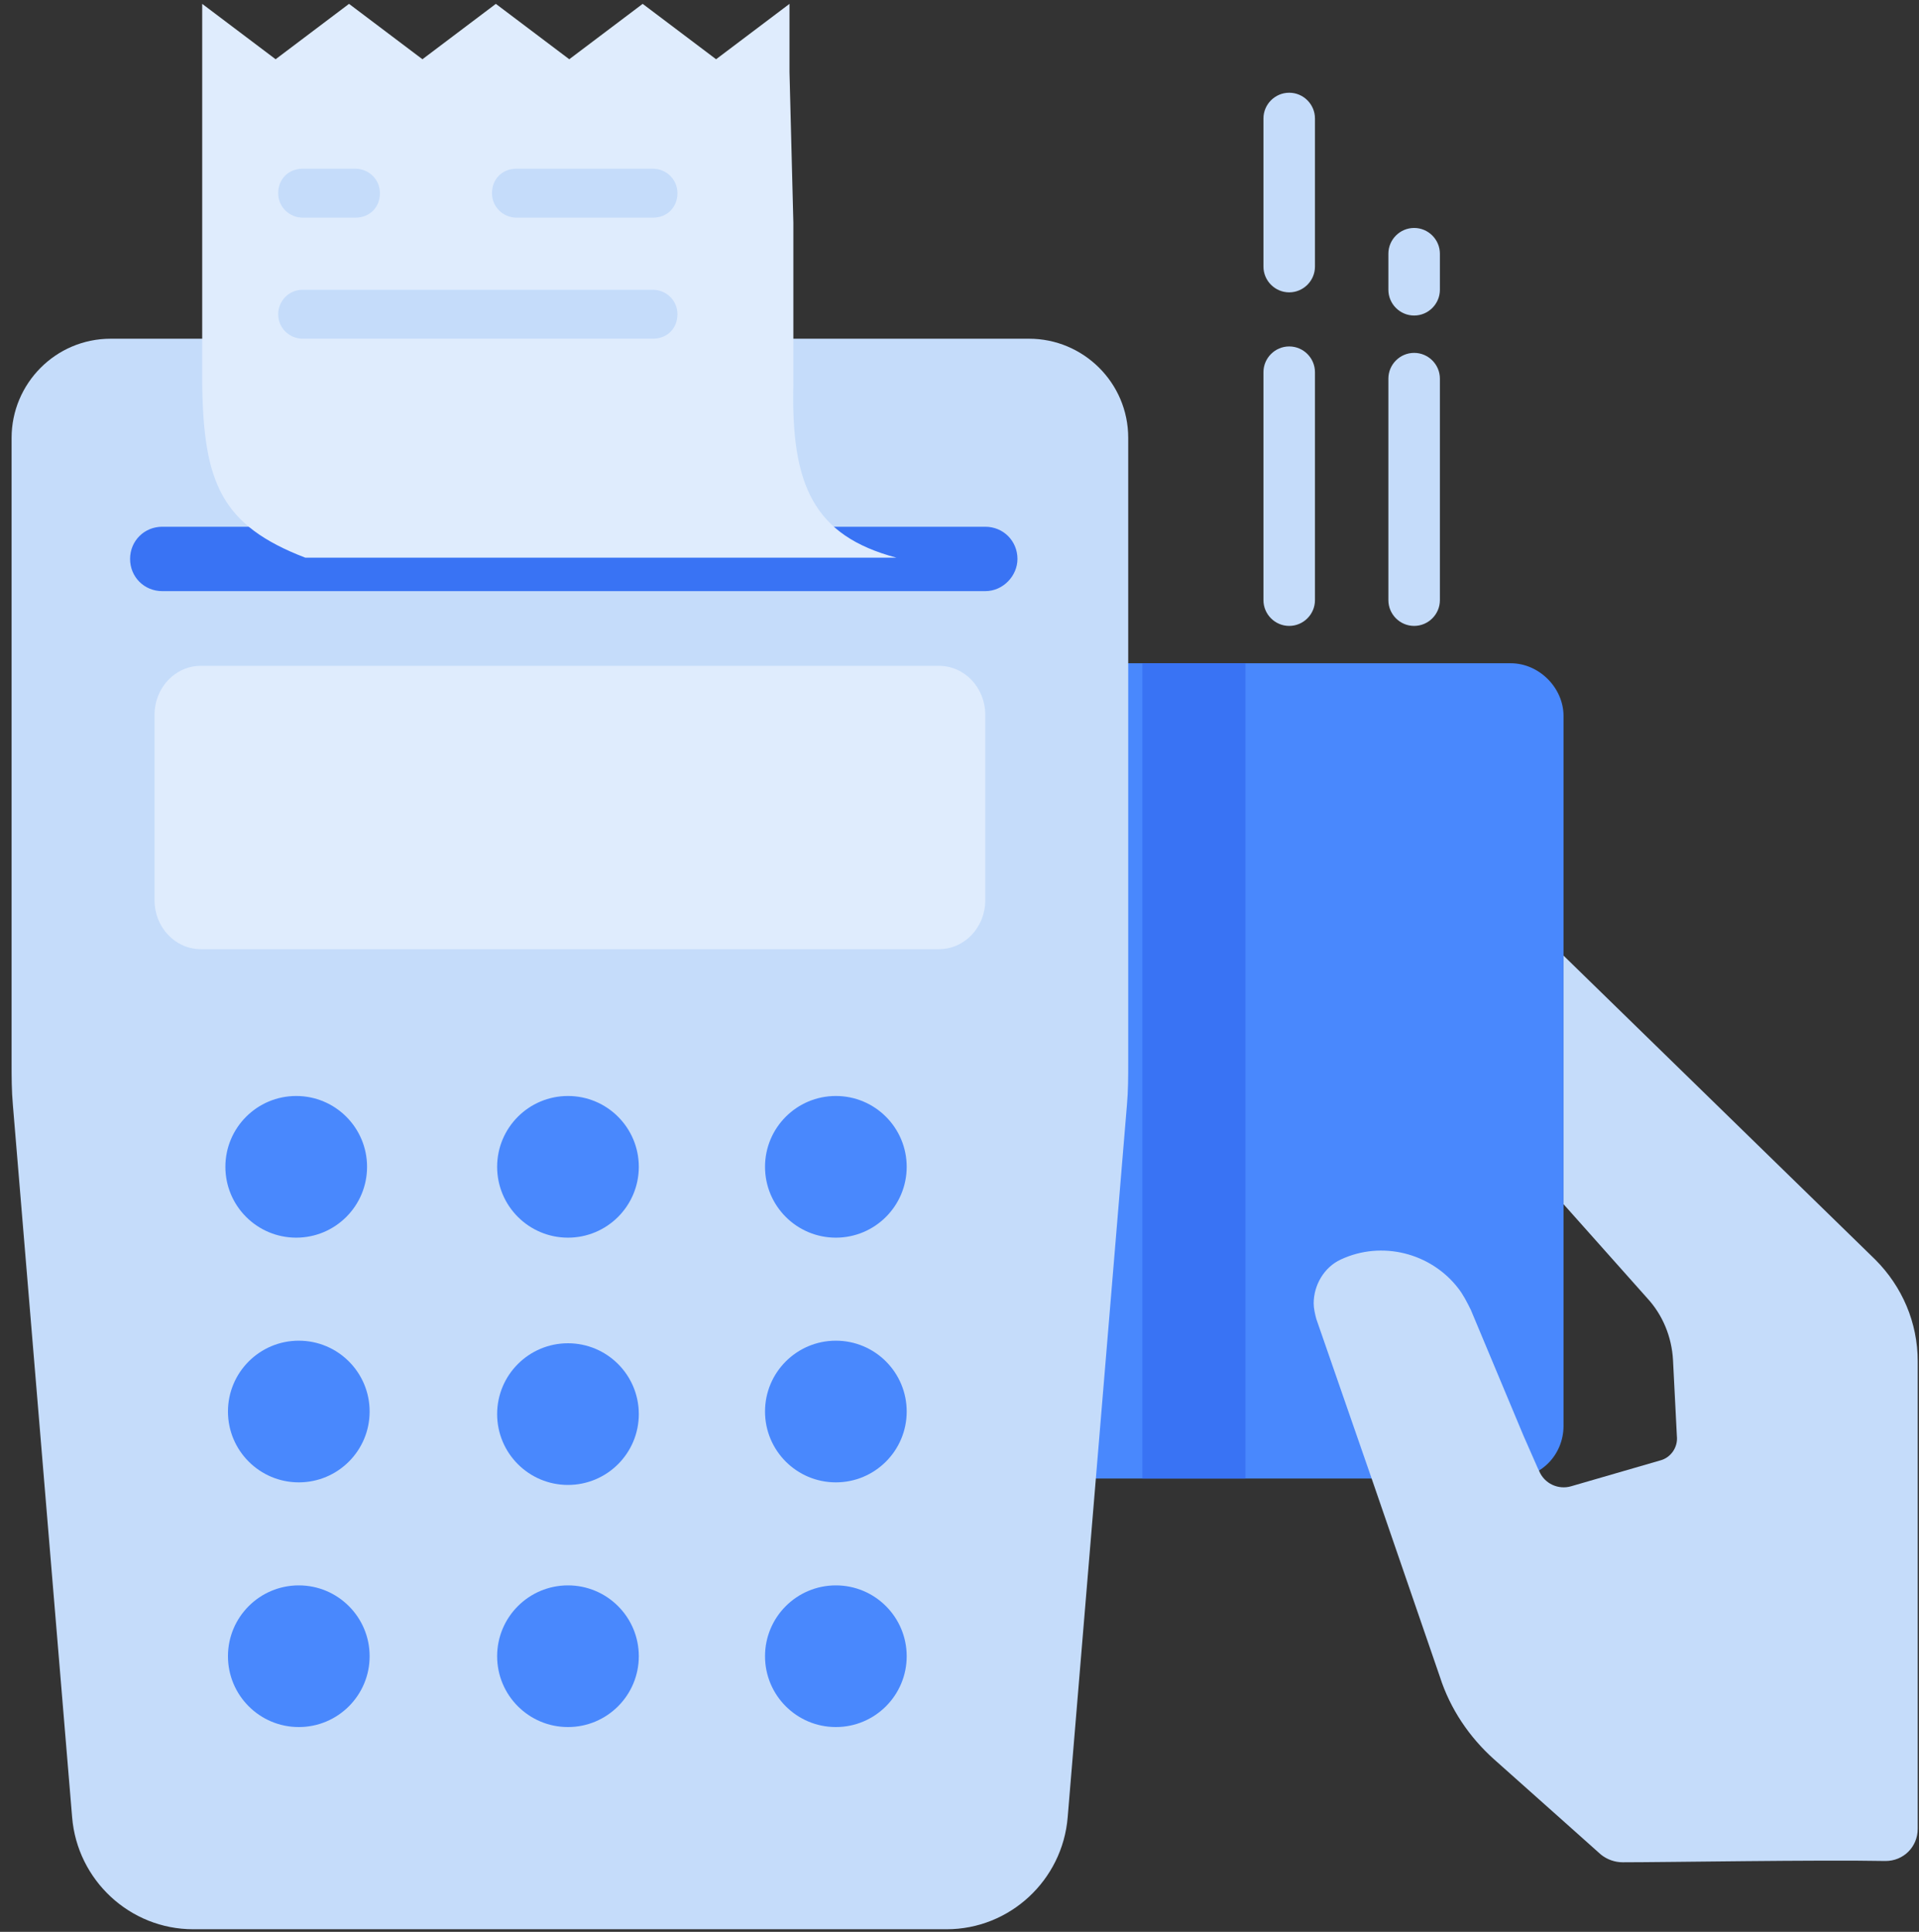 <?xml version="1.0" encoding="UTF-8"?>
<svg width="149px" height="150px" viewBox="0 0 149 150" version="1.1" xmlns="http://www.w3.org/2000/svg" xmlns:xlink="http://www.w3.org/1999/xlink">
    <rect x="0" y="0" width="149" height="150" fill="#333333" stroke="none"/>
    <!-- Generator: Sketch 51.2 (57519) - http://www.bohemiancoding.com/sketch -->
    <title>POS_2</title>
    <desc>Created with Sketch.</desc>
    <defs></defs>
    <g id="Page-1" stroke="none" stroke-width="1" fill="none" fill-rule="evenodd">
        <g id="POS_2">
            <g id="Group" transform="translate(80, 51)" fill-rule="nonzero">
                <path d="M41.4,4.6 L41.4,59.7 C41.4,62 39.6,63.8 37.3,63.8 L4.3,63.8 C2,63.8 0.2,62 0.2,59.7 L0.2,4.6 C0.2,2.3 2,0.5 4.3,0.5 L37.3,0.5 C39.5,0.5 41.4,2.4 41.4,4.6 Z" id="Shape" fill="#4988FD"></path>
                <rect id="Rectangle-path" fill="#3973F4" x="8.7" y="0.5" width="8" height="63.3"></rect>
                <path d="M41.4,23.2 L41.4,42.5 L47.9,49.8 C49.1,51.1 49.8,52.8 49.9,54.6 L50.2,60.5 C50.3,61.4 49.7,62.2 48.9,62.4 L42,64.4 C41,64.7 39.9,64.2 39.5,63.2 L39.4,63 L38.3,60.5 L34.2,50.7 C33.9,50.1 33.6,49.5 33.2,49 C31.1,46.3 27.3,45.3 24.1,46.8 C22.8,47.4 22,48.8 22,50.2 C22,50.6 22.1,51 22.2,51.4 L26.5,63.8 L31.8,79.2 C32.6,81.7 34.1,83.9 36,85.6 L41.5,90.5 L44.3,93 C44.8,93.4 45.4,93.6 46,93.6 C49.4,93.6 61.2,93.4 66.4,93.5 C67.8,93.5 68.9,92.4 68.9,91 L68.9,54.7 C68.9,51.7 67.7,48.9 65.6,46.8 L41.4,23.2 Z" id="Shape" fill="#C5DCFA"></path>
            </g>
            <path d="M109.8,24.5 C108.7,24.5 107.8,23.6 107.8,22.5 L107.8,19.7 C107.8,18.6 108.7,17.7 109.8,17.7 C110.9,17.7 111.8,18.6 111.8,19.7 L111.8,22.5 C111.8,23.6 110.9,24.5 109.8,24.5 Z" id="Shape" fill="#C5DCFA" fill-rule="nonzero"></path>
            <path d="M109.8,48.6 C108.7,48.6 107.8,47.7 107.8,46.6 L107.8,29.4 C107.8,28.3 108.7,27.4 109.8,27.4 C110.9,27.4 111.8,28.3 111.8,29.4 L111.8,46.6 C111.8,47.7 110.9,48.6 109.8,48.6 Z" id="Shape" fill="#C5DCFA" fill-rule="nonzero"></path>
            <path d="M100.1,22.7 C99,22.7 98.1,21.8 98.1,20.7 L98.1,9.2 C98.1,8.1 99,7.2 100.1,7.2 C101.2,7.2 102.1,8.1 102.1,9.2 L102.1,20.7 C102.1,21.8 101.2,22.7 100.1,22.7 Z" id="Shape" fill="#C5DCFA" fill-rule="nonzero"></path>
            <path d="M100.1,48.6 C99,48.6 98.1,47.7 98.1,46.6 L98.1,28.9 C98.1,27.8 99,26.9 100.1,26.9 C101.2,26.9 102.1,27.8 102.1,28.9 L102.1,46.6 C102.1,47.7 101.2,48.6 100.1,48.6 Z" id="Shape" fill="#C5DCFA" fill-rule="nonzero"></path>
            <g id="Group">
                <path d="M30.9,26.3 L79.9,26.3 C84.1,26.3 87.6,29.7 87.6,34 L87.6,82.5 C87.6,83.6 87.6,84.7 87.5,85.8 L82.9,141.1 C82.5,146 78.4,149.8 73.5,149.8 L15,149.8 C10.1,149.8 6,146 5.6,141.1 L1,85.8 C0.9,84.7 0.9,83.6 0.9,82.5 L0.9,34 C0.9,29.8 4.3,26.3 8.6,26.3 L16.6,26.3" id="Shape" fill="#C5DCFA" fill-rule="nonzero"></path>
                <path d="M16.6,26.3 L22.6,26.3" id="Shape" stroke="#91C2FF" stroke-width="3" fill="#FFFFFF" fill-rule="nonzero"></path>
                <path d="M20,26.3 L20.9,26.3" id="Shape" stroke="#91C2FF" stroke-width="3" stroke-linecap="round" stroke-linejoin="round"></path>
                <path d="M76.5,55.5 L76.5,69.9 C76.5,72 74.9,73.7 72.9,73.7 L15.6,73.7 C13.6,73.7 12,72 12,69.9 L12,55.5 C12,53.4 13.6,51.7 15.6,51.7 L72.9,51.7 C74.9,51.7 76.5,53.4 76.5,55.5 Z" id="Shape" fill="#DFECFD" fill-rule="nonzero"></path>
                <circle id="Oval" fill="#4988FD" fill-rule="nonzero" cx="44.1" cy="90.6" r="5.5"></circle>
                <circle id="Oval" fill="#4988FD" fill-rule="nonzero" cx="44.1" cy="109.8" r="5.5"></circle>
                <circle id="Oval" fill="#4988FD" fill-rule="nonzero" cx="23" cy="90.6" r="5.5"></circle>
                <circle id="Oval" fill="#4988FD" fill-rule="nonzero" cx="64.9" cy="90.6" r="5.5"></circle>
                <circle id="Oval" fill="#4988FD" fill-rule="nonzero" cx="23.2" cy="109.6" r="5.5"></circle>
                <circle id="Oval" fill="#4988FD" fill-rule="nonzero" cx="64.9" cy="109.6" r="5.5"></circle>
                <circle id="Oval" fill="#4988FD" fill-rule="nonzero" cx="23.2" cy="128.6" r="5.5"></circle>
                <circle id="Oval" fill="#4988FD" fill-rule="nonzero" cx="44.1" cy="128.6" r="5.5"></circle>
                <circle id="Oval" fill="#4988FD" fill-rule="nonzero" cx="64.9" cy="128.6" r="5.5"></circle>
                <g transform="translate(10, 0)" fill-rule="nonzero" id="Shape">
                    <path d="M66.5,45.9 L2.6,45.9 C1.2,45.9 0.1,44.8 0.1,43.4 C0.1,42 1.2,40.9 2.6,40.9 L66.5,40.9 C67.9,40.9 69,42 69,43.4 C69,44.7 67.9,45.9 66.5,45.9 Z" fill="#3973F4"></path>
                    <g transform="translate(5, 0)">
                        <path d="M46.3,5.6 L46.3,0.3 L40.6,4.6 L34.9,0.3 L29.2,4.6 L23.5,0.3 L17.8,4.6 L12.1,0.3 L6.4,4.6 L0.7,0.3 L0.7,29.8 C0.8,37.5 2.2,40.8 8.7,43.3 L54.6,43.3 C48.2,41.6 46.4,37.7 46.6,29.8 L46.6,17.3" fill="#DFECFD"></path>
                        <path d="M35.7,26.3 L8.5,26.3 C7.5,26.3 6.6,25.5 6.6,24.4 C6.6,23.4 7.4,22.5 8.5,22.5 L35.7,22.5 C36.7,22.5 37.6,23.3 37.6,24.4 C37.6,25.5 36.8,26.3 35.7,26.3 Z" fill="#C5DCFA"></path>
                        <path d="M35.7,16.9 L25.1,16.9 C24.1,16.9 23.2,16.1 23.2,15 C23.2,13.9 24,13.1 25.1,13.1 L35.7,13.1 C36.7,13.1 37.6,13.9 37.6,15 C37.6,16.1 36.8,16.9 35.7,16.9 Z" fill="#C5DCFA"></path>
                        <path d="M12.6,16.9 L8.5,16.9 C7.5,16.9 6.6,16.1 6.6,15 C6.6,13.9 7.4,13.1 8.5,13.1 L12.6,13.1 C13.6,13.1 14.5,13.9 14.5,15 C14.5,16.1 13.7,16.9 12.6,16.9 Z" fill="#C5DCFA"></path>
                    </g>
                </g>
            </g>
        </g>
    </g>
</svg>